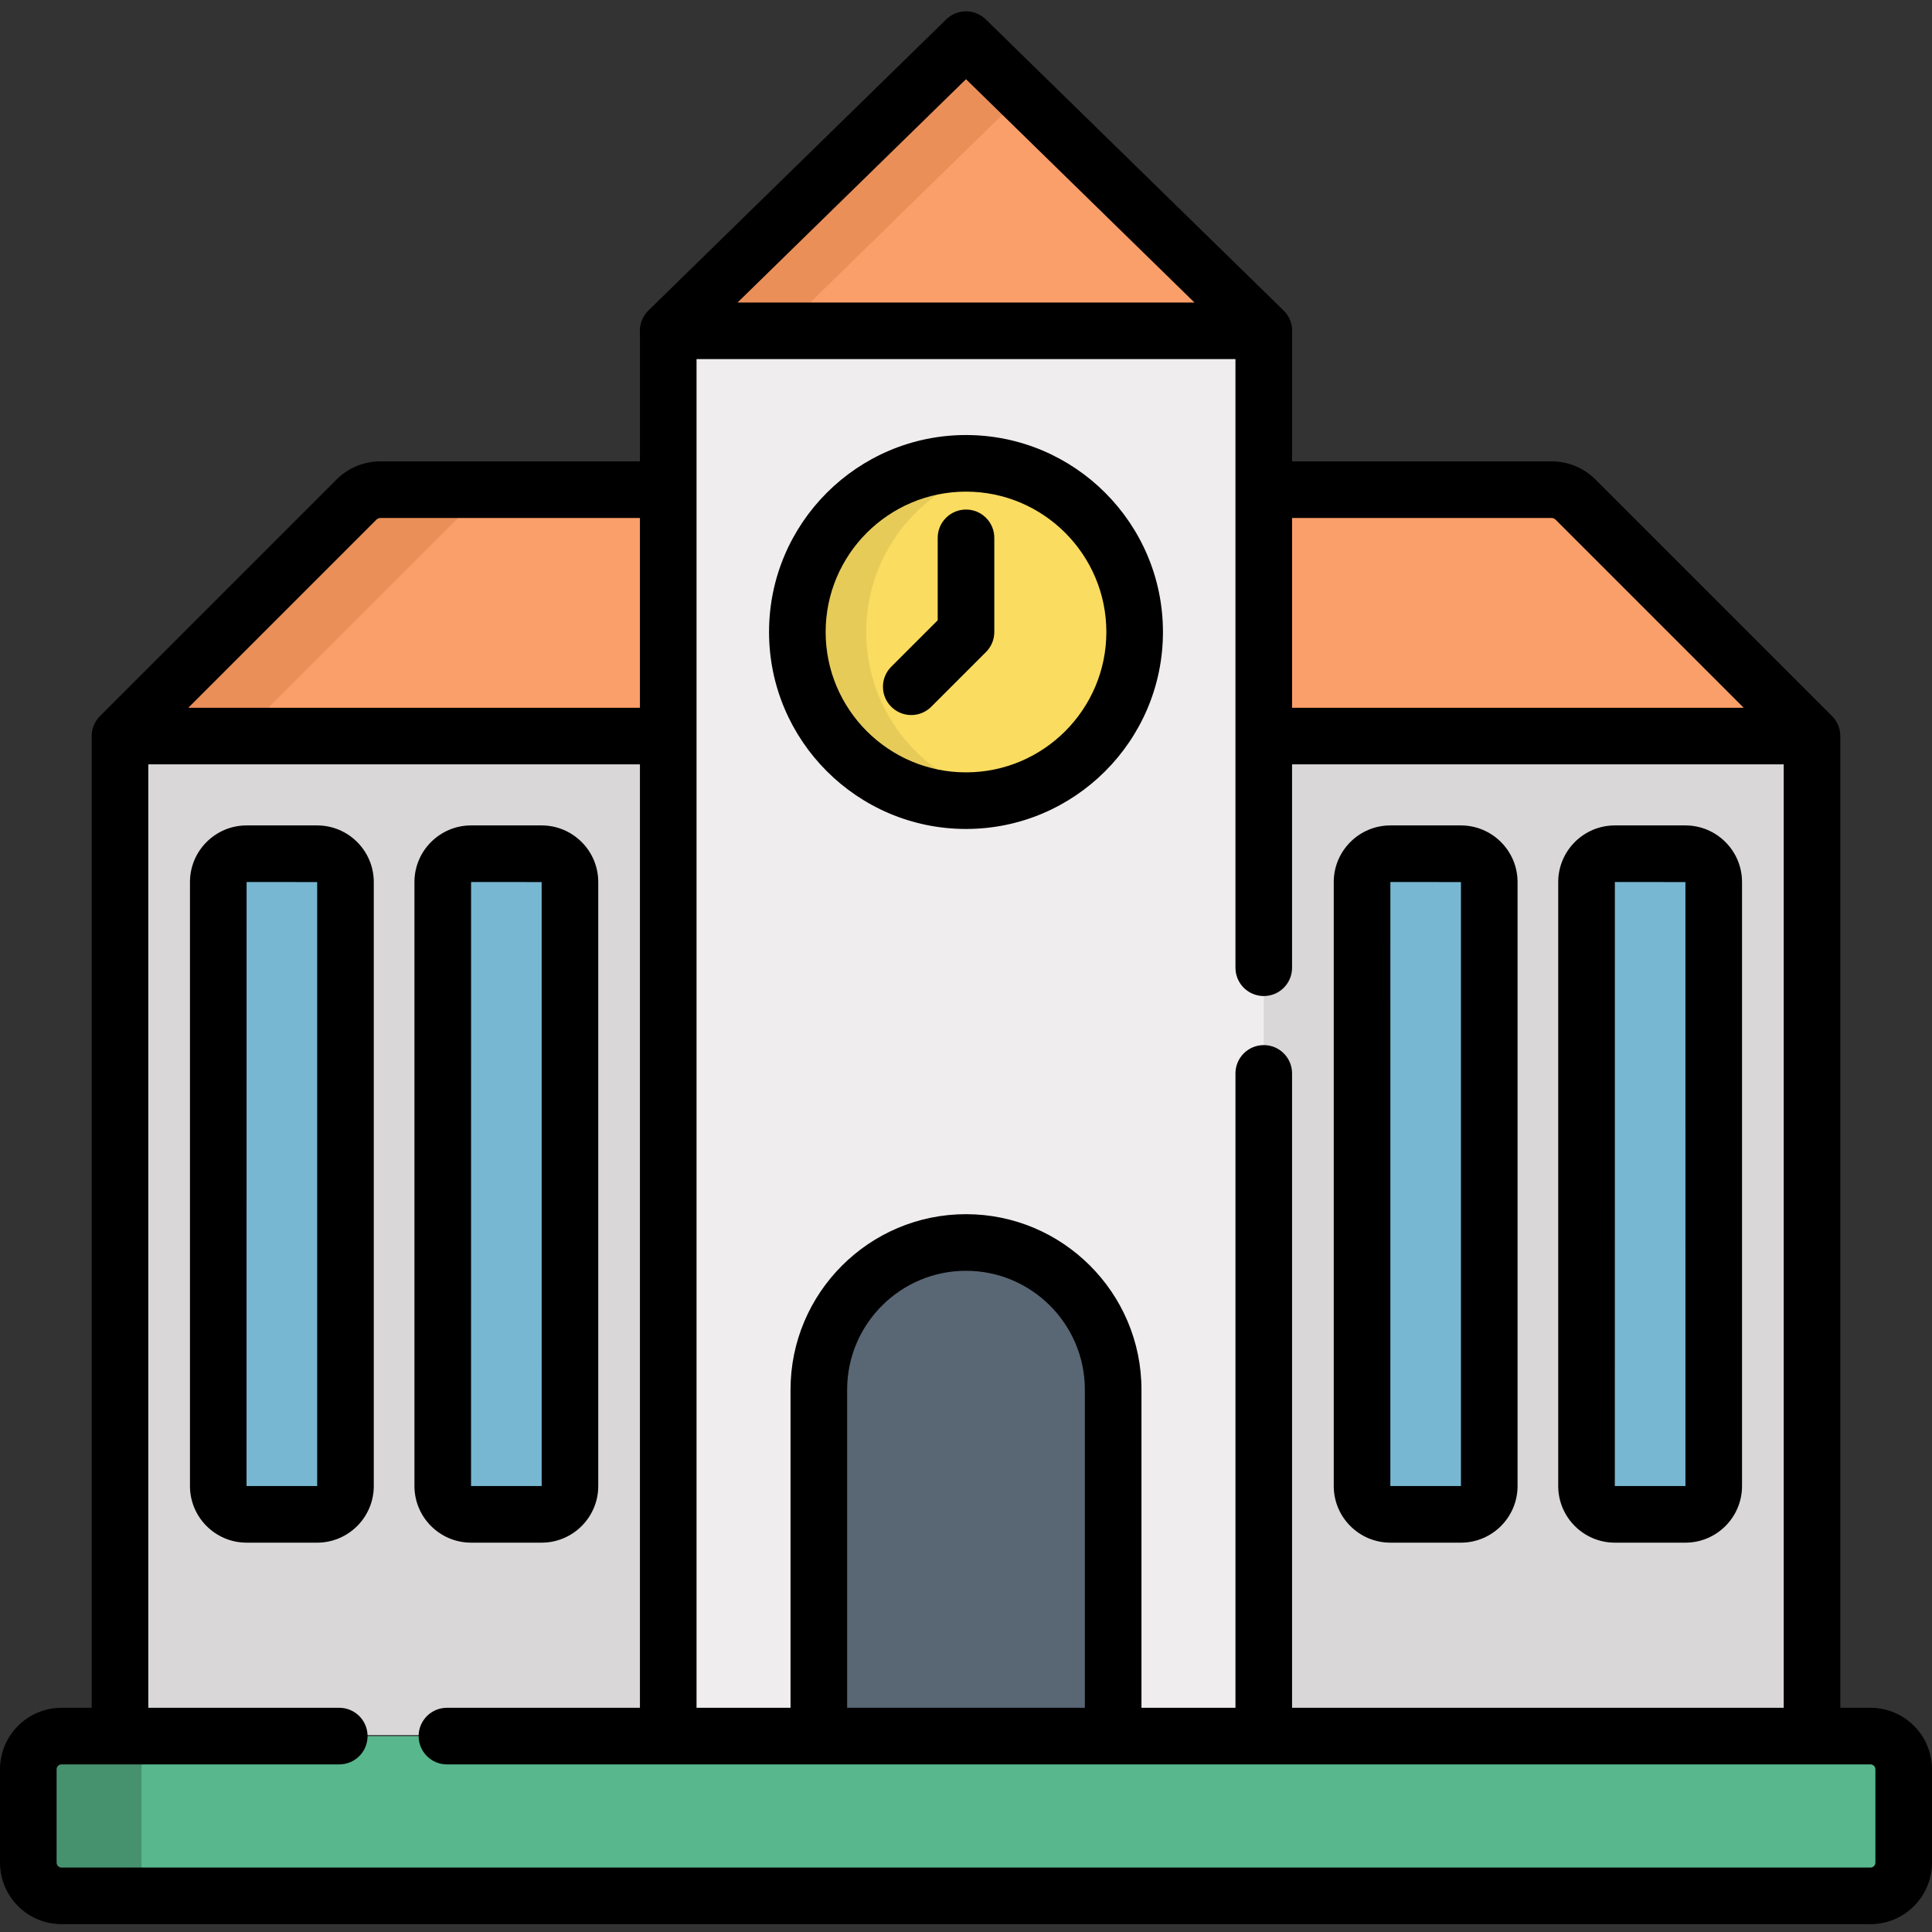 <svg viewBox="0 -3 512 512" xmlns="http://www.w3.org/2000/svg"><rect x="0" y="-3" width="512" height="512" fill="#333333" stroke="none"/><path d="m495.699 499.422h-479.398c-4.859 0-8.801-3.938-8.801-8.801v-24.738c0-4.859 3.941-8.801 8.801-8.801h479.398c4.859 0 8.801 3.941 8.801 8.801v24.738c0 4.863-3.941 8.801-8.801 8.801zm0 0" fill="#58b78c"/><path d="m37.5 490.621v-24.738c0-4.859 3.941-8.801 8.801-8.801h-30c-4.859 0-8.801 3.941-8.801 8.801v24.738c0 4.863 3.941 8.801 8.801 8.801h30c-4.859 0-8.801-3.938-8.801-8.801zm0 0" fill="#46926f"/><path d="m31.797 192.066h448.406v264.746h-448.406zm0 0" fill="#d9d7d8"/><g fill="#78b7d2"><path d="m387.16 398.32h-18.695c-4.148 0-7.508-3.363-7.508-7.508v-160.059c0-4.145 3.359-7.508 7.508-7.508h18.695c4.145 0 7.508 3.363 7.508 7.508v160.059c0 4.145-3.363 7.508-7.508 7.508zm0 0"/><path d="m446.648 398.32h-18.695c-4.145 0-7.508-3.363-7.508-7.508v-160.059c0-4.145 3.363-7.508 7.508-7.508h18.695c4.148 0 7.508 3.363 7.508 7.508v160.059c0 4.145-3.359 7.508-7.508 7.508zm0 0"/><path d="m84.043 398.32h-18.691c-4.148 0-7.508-3.363-7.508-7.508v-160.059c0-4.145 3.359-7.508 7.508-7.508h18.695c4.145 0 7.508 3.363 7.508 7.508v160.059c0 4.145-3.363 7.508-7.512 7.508zm0 0"/><path d="m143.535 398.32h-18.695c-4.145 0-7.508-3.363-7.508-7.508v-160.059c0-4.145 3.363-7.508 7.508-7.508h18.695c4.148 0 7.508 3.363 7.508 7.508v160.059c0 4.145-3.359 7.508-7.508 7.508zm0 0"/></g><path d="m417.555 129.414c-1.699-1.695-4-2.648-6.398-2.648h-310.312c-2.398 0-4.699.953-6.398 2.648l-62.648 62.652h448.406zm0 0" fill="#fa9f6a"/><path d="m132.641 126.766h-31.797c-2.398 0-4.699.953-6.398 2.652l-62.648 62.648h31.797l62.648-62.648c1.699-1.699 4-2.652 6.398-2.652zm0 0" fill="#eb8f59"/><path d="m177.09 84.664h157.82v372.148h-157.82zm0 0" fill="#efedee"/><path d="m256 7.5-78.941 77.164h157.883zm0 0" fill="#fa9f6a"/><path d="m256 7.5-78.941 77.164h30l63.941-62.504zm0 0" fill="#eb8f59"/><path d="m300.695 164.484c0 24.688-20.012 44.699-44.695 44.699s-44.695-20.012-44.695-44.699c0-24.684 20.012-44.695 44.695-44.695s44.695 20.012 44.695 44.695zm0 0" fill="#fadc60"/><path d="m229.562 164.484c0-21.555 15.262-39.543 35.566-43.758-2.945-.613-6-.938-9.129-.938-24.684 0-44.695 20.012-44.695 44.695 0 24.688 20.012 44.699 44.695 44.699 3.129 0 6.184-.324 9.129-.938-20.305-4.215-35.566-22.203-35.566-43.762zm0 0" fill="#e6cb59"/><path d="m256 326.27c-21.539 0-39 17.461-39 39v91.543h78v-91.543c0-21.539-17.461-39-39-39zm0 0" fill="#596674"/><path d="m495.699 449.582h-7.996v-257.512c0-.25-.012-.5-.039-.746-.008-.102-.027-.199-.043-.301-.02-.141-.035-.285-.062-.426-.023-.117-.055-.234-.086-.352-.031-.121-.059-.242-.094-.359-.035-.117-.078-.227-.117-.34-.043-.117-.082-.238-.129-.352-.043-.109-.098-.211-.145-.312-.055-.117-.109-.238-.172-.355-.051-.098-.113-.191-.168-.285-.07-.117-.133-.23-.207-.344-.07-.102-.148-.199-.223-.301-.07-.094-.137-.191-.215-.285-.145-.18-.301-.348-.461-.512-.012-.012-.023-.027-.035-.039l-62.648-62.648c-3.125-3.125-7.281-4.848-11.703-4.848h-68.742v-33.949c.188-2.16-.559-4.383-2.23-6.016l-78.941-77.164c-2.914-2.848-7.566-2.848-10.484 0l-78.941 77.164c-1.672 1.633-2.414 3.859-2.227 6.02v33.945h-68.742c-4.422 0-8.578 1.723-11.703 4.848l-62.648 62.648c-.176.176-.34.359-.5.551-.066.086-.129.176-.195.266-.082.105-.164.211-.238.324-.074.105-.137.219-.203.328-.059.098-.121.195-.176.301-.062.113-.113.227-.164.344-.051.105-.105.211-.148.32-.047.113-.086.227-.129.344-.039.117-.086.23-.121.348-.035.117-.059.234-.09.352-.027.121-.062.238-.086.359-.027.137-.043.273-.062.41-.016.105-.035.211-.047.316-.023.246-.035.496-.035.746v257.512h-7.996c-8.992 0-16.305 7.312-16.305 16.301v24.738c0 8.988 7.312 16.301 16.301 16.301h479.398c8.988 0 16.301-7.312 16.301-16.301v-24.738c0-8.988-7.312-16.301-16.301-16.301zm-153.289 0v-168.121c0-4.141-3.355-7.5-7.5-7.5-4.141 0-7.5 3.359-7.5 7.5v168.121h-24.91v-84.312c0-25.641-20.859-46.5-46.5-46.5s-46.5 20.859-46.5 46.5v84.312h-24.91v-357.418h142.82v161.297c0 4.145 3.355 7.5 7.5 7.5 4.145 0 7.5-3.355 7.5-7.5v-53.895h130.293v250.016zm-54.91 0h-63v-84.312c0-17.367 14.133-31.5 31.5-31.5s31.5 14.133 31.5 31.5zm123.652-315.316c.414 0 .805.16 1.098.453l49.848 49.848h-119.688v-50.301zm-155.152-116.277 60.539 59.176h-121.078zm-156.25 116.73c.293-.293.68-.453 1.094-.453h68.746v50.301h-119.688zm397.25 355.902c0 .719-.586 1.301-1.301 1.301h-479.398c-.715 0-1.301-.582-1.301-1.301v-24.738c0-.715.586-1.301 1.301-1.301h73.609c4.145 0 7.5-3.355 7.5-7.5 0-4.141-3.355-7.5-7.5-7.5h-50.613v-250.016h130.293v250.016h-51.148c-4.141 0-7.5 3.359-7.5 7.5s3.359 7.5 7.5 7.5h377.258c.715 0 1.301.582 1.301 1.301zm0 0"/><path d="m387.156 215.746h-18.691c-8.273 0-15.008 6.734-15.008 15.008v160.059c0 8.273 6.73 15.008 15.008 15.008h18.691c8.277 0 15.012-6.734 15.012-15.008v-160.059c0-8.273-6.734-15.008-15.012-15.008zm0 175.074-18.699-.008.008-160.066 18.703.008v160.066s-.004 0-.012 0zm0 0"/><path d="m446.648 215.746h-18.691c-8.277 0-15.012 6.734-15.012 15.008v160.059c0 8.273 6.734 15.008 15.012 15.008h18.691c8.277 0 15.008-6.734 15.008-15.008v-160.059c0-8.273-6.73-15.008-15.008-15.008zm0 175.074-18.703-.008.012-160.066 18.699.008.004 160.066s-.004 0-.012 0zm0 0"/><path d="m84.043 215.746h-18.691c-8.277 0-15.008 6.734-15.008 15.008v160.059c0 8.273 6.73 15.008 15.008 15.008h18.695c8.273 0 15.008-6.734 15.008-15.008v-160.059c0-8.273-6.734-15.008-15.012-15.008zm0 175.074-18.703-.008.012-160.066 18.703.008v160.066s-.004 0-.012 0zm0 0"/><path d="m124.84 405.82h18.695c8.277 0 15.008-6.734 15.008-15.008v-160.059c0-8.273-6.73-15.008-15.008-15.008h-18.695c-8.273 0-15.008 6.734-15.008 15.008v160.059c0 8.273 6.734 15.008 15.008 15.008zm0-175.074 18.703.008.004 160.066s-.004 0-.012 0l-18.703-.008zm0 0"/><path d="m256 112.289c-28.781 0-52.195 23.414-52.195 52.195s23.414 52.199 52.195 52.199 52.195-23.418 52.195-52.199-23.414-52.195-52.195-52.195zm0 89.395c-20.512 0-37.195-16.688-37.195-37.199 0-20.508 16.684-37.195 37.195-37.195s37.195 16.688 37.195 37.195c0 20.512-16.684 37.199-37.195 37.199zm0 0"/><path d="m256 132.035c-4.141 0-7.5 3.355-7.5 7.5v21.844l-12.312 12.312c-2.93 2.93-2.93 7.68 0 10.605 1.465 1.465 3.383 2.199 5.305 2.199 1.918 0 3.836-.734 5.301-2.199l14.512-14.508c1.406-1.406 2.195-3.312 2.195-5.305v-24.953c0-4.141-3.355-7.496-7.5-7.496zm0 0"/></svg>
